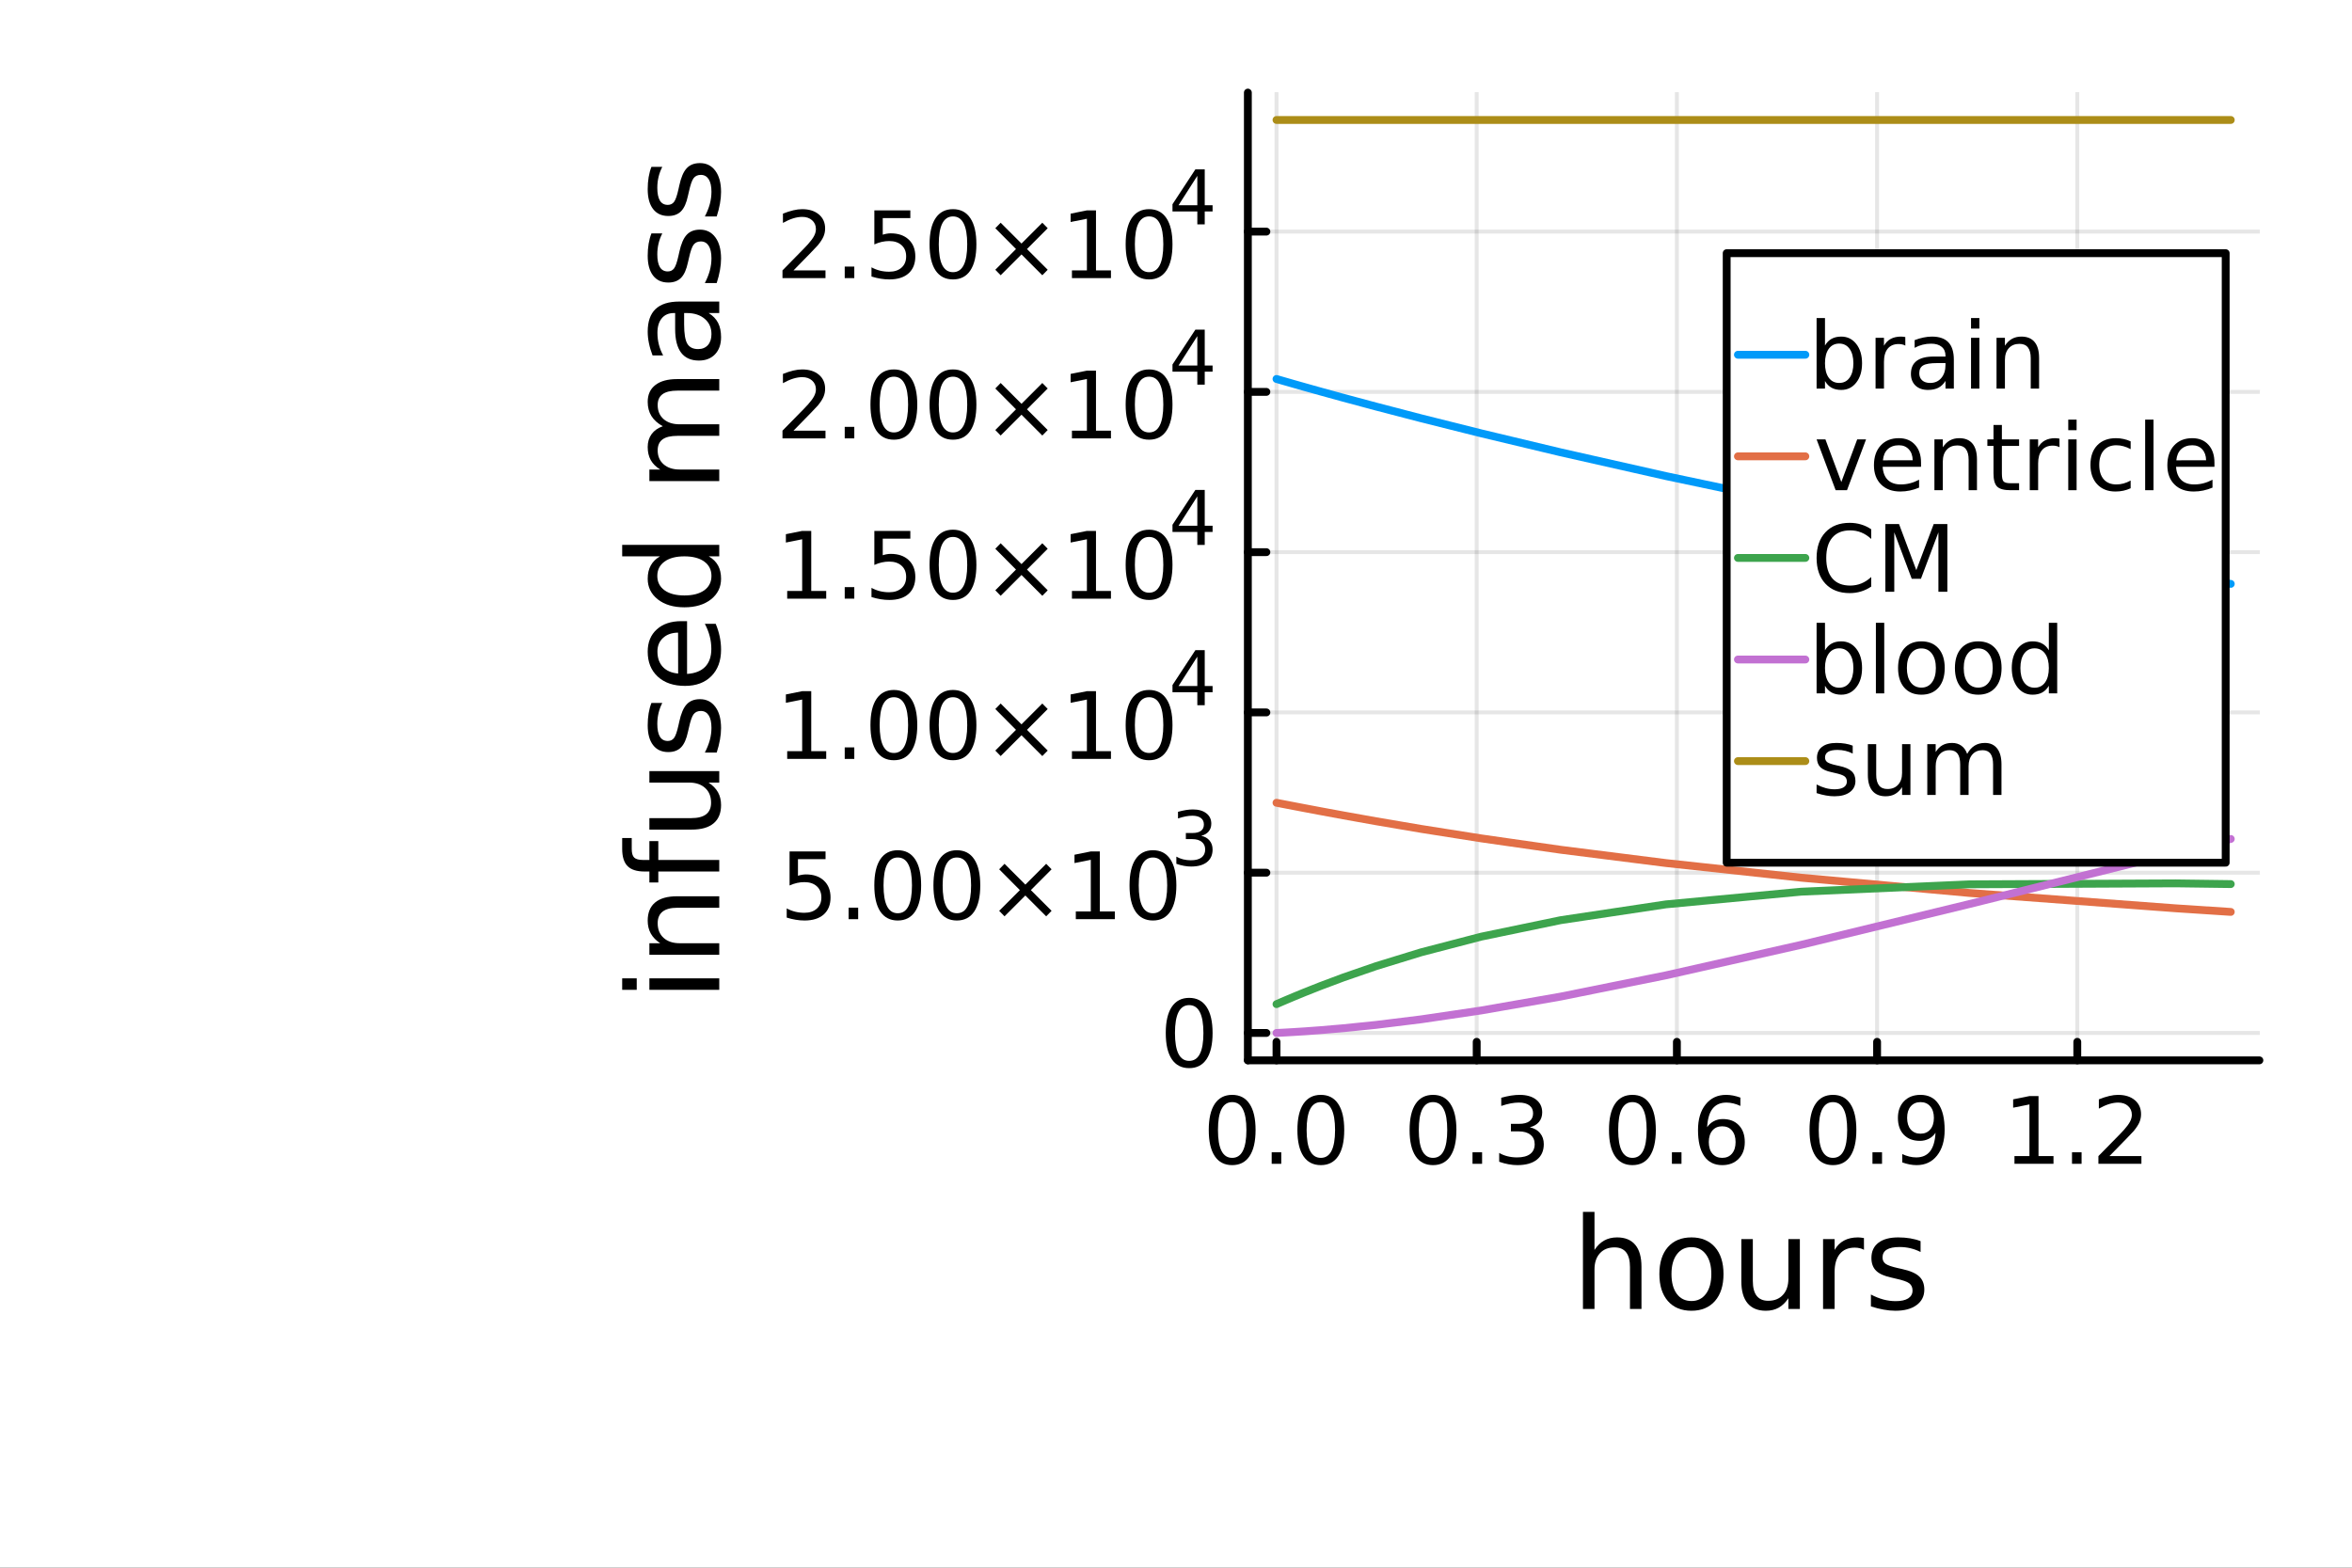 <?xml version="1.0" encoding="utf-8"?>
<svg xmlns="http://www.w3.org/2000/svg" xmlns:xlink="http://www.w3.org/1999/xlink" width="600" height="400" viewBox="0 0 2400 1600">
<rect x="0" y="0" width="2400" height="1600" fill="#333333" stroke="none"/>
<defs>
  <clipPath id="clip220">
    <rect x="0" y="0" width="2400" height="1600"/>
  </clipPath>
</defs>
<path clip-path="url(#clip220)" d="M0 1600 L2400 1600 L2400 0 L0 0  Z" fill="#ffffff" fill-rule="evenodd" fill-opacity="1"/>
<defs>
  <clipPath id="clip221">
    <rect x="480" y="0" width="1681" height="1600"/>
  </clipPath>
</defs>
<path clip-path="url(#clip220)" d="M1273.33 1082.2 L2305.51 1082.2 L2305.51 94.488 L1273.33 94.488  Z" fill="#ffffff" fill-rule="evenodd" fill-opacity="1"/>
<defs>
  <clipPath id="clip222">
    <rect x="1273" y="94" width="1033" height="989"/>
  </clipPath>
</defs>
<polyline clip-path="url(#clip222)" style="stroke:#000000; stroke-linecap:round; stroke-linejoin:round; stroke-width:4; stroke-opacity:0.1; fill:none" points="1302.55,1082.2 1302.55,94.488 "/>
<polyline clip-path="url(#clip222)" style="stroke:#000000; stroke-linecap:round; stroke-linejoin:round; stroke-width:4; stroke-opacity:0.1; fill:none" points="1506.83,1082.2 1506.83,94.488 "/>
<polyline clip-path="url(#clip222)" style="stroke:#000000; stroke-linecap:round; stroke-linejoin:round; stroke-width:4; stroke-opacity:0.1; fill:none" points="1711.11,1082.2 1711.11,94.488 "/>
<polyline clip-path="url(#clip222)" style="stroke:#000000; stroke-linecap:round; stroke-linejoin:round; stroke-width:4; stroke-opacity:0.1; fill:none" points="1915.4,1082.2 1915.4,94.488 "/>
<polyline clip-path="url(#clip222)" style="stroke:#000000; stroke-linecap:round; stroke-linejoin:round; stroke-width:4; stroke-opacity:0.1; fill:none" points="2119.68,1082.2 2119.68,94.488 "/>
<polyline clip-path="url(#clip220)" style="stroke:#000000; stroke-linecap:round; stroke-linejoin:round; stroke-width:8; stroke-opacity:1; fill:none" points="1273.33,1082.2 2305.51,1082.2 "/>
<polyline clip-path="url(#clip220)" style="stroke:#000000; stroke-linecap:round; stroke-linejoin:round; stroke-width:8; stroke-opacity:1; fill:none" points="1302.55,1082.2 1302.55,1063.3 "/>
<polyline clip-path="url(#clip220)" style="stroke:#000000; stroke-linecap:round; stroke-linejoin:round; stroke-width:8; stroke-opacity:1; fill:none" points="1506.83,1082.2 1506.83,1063.3 "/>
<polyline clip-path="url(#clip220)" style="stroke:#000000; stroke-linecap:round; stroke-linejoin:round; stroke-width:8; stroke-opacity:1; fill:none" points="1711.11,1082.2 1711.11,1063.3 "/>
<polyline clip-path="url(#clip220)" style="stroke:#000000; stroke-linecap:round; stroke-linejoin:round; stroke-width:8; stroke-opacity:1; fill:none" points="1915.4,1082.2 1915.4,1063.3 "/>
<polyline clip-path="url(#clip220)" style="stroke:#000000; stroke-linecap:round; stroke-linejoin:round; stroke-width:8; stroke-opacity:1; fill:none" points="2119.68,1082.2 2119.68,1063.3 "/>
<path clip-path="url(#clip220)" d="M1257.31 1124.84 Q1250.09 1124.84 1246.44 1131.97 Q1242.82 1139.05 1242.82 1153.31 Q1242.82 1167.52 1246.44 1174.65 Q1250.09 1181.73 1257.31 1181.73 Q1264.58 1181.73 1268.19 1174.65 Q1271.85 1167.52 1271.85 1153.31 Q1271.85 1139.05 1268.19 1131.97 Q1264.58 1124.84 1257.31 1124.84 M1257.31 1117.43 Q1268.94 1117.43 1275.05 1126.64 Q1281.2 1135.81 1281.2 1153.31 Q1281.2 1170.76 1275.05 1179.98 Q1268.94 1189.14 1257.31 1189.14 Q1245.69 1189.14 1239.54 1179.98 Q1233.43 1170.76 1233.43 1153.31 Q1233.43 1135.81 1239.54 1126.64 Q1245.69 1117.43 1257.31 1117.43 Z" fill="#000000" fill-rule="nonzero" fill-opacity="1" /><path clip-path="url(#clip220)" d="M1297.64 1176.04 L1307.41 1176.04 L1307.41 1187.8 L1297.64 1187.8 L1297.64 1176.04 Z" fill="#000000" fill-rule="nonzero" fill-opacity="1" /><path clip-path="url(#clip220)" d="M1347.78 1124.84 Q1340.56 1124.84 1336.9 1131.97 Q1333.29 1139.05 1333.29 1153.31 Q1333.29 1167.52 1336.9 1174.65 Q1340.56 1181.73 1347.78 1181.73 Q1355.05 1181.73 1358.66 1174.65 Q1362.31 1167.52 1362.31 1153.31 Q1362.31 1139.05 1358.66 1131.97 Q1355.05 1124.84 1347.78 1124.84 M1347.78 1117.43 Q1359.4 1117.43 1365.51 1126.64 Q1371.67 1135.81 1371.67 1153.31 Q1371.67 1170.76 1365.51 1179.98 Q1359.4 1189.14 1347.78 1189.14 Q1336.16 1189.14 1330 1179.98 Q1323.89 1170.76 1323.89 1153.31 Q1323.89 1135.81 1330 1126.64 Q1336.16 1117.43 1347.78 1117.43 Z" fill="#000000" fill-rule="nonzero" fill-opacity="1" /><path clip-path="url(#clip220)" d="M1462.25 1124.84 Q1455.02 1124.84 1451.37 1131.97 Q1447.76 1139.05 1447.76 1153.31 Q1447.76 1167.52 1451.37 1174.65 Q1455.02 1181.73 1462.25 1181.73 Q1469.52 1181.73 1473.13 1174.65 Q1476.78 1167.52 1476.78 1153.31 Q1476.78 1139.05 1473.13 1131.97 Q1469.52 1124.84 1462.25 1124.84 M1462.25 1117.43 Q1473.87 1117.43 1479.98 1126.64 Q1486.14 1135.81 1486.14 1153.31 Q1486.14 1170.76 1479.98 1179.98 Q1473.87 1189.14 1462.25 1189.14 Q1450.63 1189.14 1444.47 1179.98 Q1438.36 1170.76 1438.36 1153.31 Q1438.36 1135.81 1444.47 1126.64 Q1450.63 1117.43 1462.25 1117.43 Z" fill="#000000" fill-rule="nonzero" fill-opacity="1" /><path clip-path="url(#clip220)" d="M1502.57 1176.04 L1512.34 1176.04 L1512.34 1187.8 L1502.57 1187.8 L1502.57 1176.04 Z" fill="#000000" fill-rule="nonzero" fill-opacity="1" /><path clip-path="url(#clip220)" d="M1561.04 1150.53 Q1567.76 1151.97 1571.51 1156.5 Q1575.3 1161.04 1575.3 1167.71 Q1575.3 1177.94 1568.26 1183.54 Q1561.23 1189.14 1548.26 1189.14 Q1543.91 1189.14 1539.28 1188.26 Q1534.7 1187.43 1529.79 1185.72 L1529.79 1176.69 Q1533.68 1178.96 1538.31 1180.11 Q1542.94 1181.27 1547.99 1181.27 Q1556.78 1181.27 1561.37 1177.8 Q1566 1174.33 1566 1167.71 Q1566 1161.6 1561.69 1158.17 Q1557.43 1154.7 1549.79 1154.7 L1541.74 1154.7 L1541.74 1147.01 L1550.16 1147.01 Q1557.06 1147.01 1560.72 1144.28 Q1564.38 1141.5 1564.38 1136.32 Q1564.38 1130.99 1560.58 1128.17 Q1556.83 1125.3 1549.79 1125.3 Q1545.95 1125.3 1541.55 1126.13 Q1537.15 1126.97 1531.88 1128.73 L1531.88 1120.39 Q1537.2 1118.91 1541.83 1118.17 Q1546.51 1117.43 1550.63 1117.43 Q1561.27 1117.43 1567.48 1122.29 Q1573.68 1127.11 1573.68 1135.35 Q1573.68 1141.09 1570.39 1145.07 Q1567.11 1149 1561.04 1150.53 Z" fill="#000000" fill-rule="nonzero" fill-opacity="1" /><path clip-path="url(#clip220)" d="M1665.72 1124.84 Q1658.5 1124.84 1654.84 1131.97 Q1651.23 1139.05 1651.23 1153.31 Q1651.23 1167.52 1654.84 1174.65 Q1658.5 1181.73 1665.72 1181.73 Q1672.99 1181.73 1676.6 1174.65 Q1680.26 1167.52 1680.26 1153.31 Q1680.26 1139.05 1676.6 1131.97 Q1672.99 1124.84 1665.72 1124.84 M1665.72 1117.43 Q1677.34 1117.43 1683.45 1126.64 Q1689.61 1135.81 1689.61 1153.31 Q1689.61 1170.76 1683.45 1179.98 Q1677.34 1189.14 1665.72 1189.14 Q1654.1 1189.14 1647.94 1179.98 Q1641.83 1170.76 1641.83 1153.31 Q1641.83 1135.81 1647.94 1126.64 Q1654.1 1117.43 1665.72 1117.43 Z" fill="#000000" fill-rule="nonzero" fill-opacity="1" /><path clip-path="url(#clip220)" d="M1706.04 1176.04 L1715.81 1176.04 L1715.81 1187.8 L1706.04 1187.8 L1706.04 1176.04 Z" fill="#000000" fill-rule="nonzero" fill-opacity="1" /><path clip-path="url(#clip220)" d="M1757.34 1149.51 Q1751.04 1149.51 1747.34 1153.82 Q1743.68 1158.12 1743.68 1165.62 Q1743.68 1173.08 1747.34 1177.43 Q1751.04 1181.73 1757.34 1181.73 Q1763.64 1181.73 1767.29 1177.43 Q1771 1173.08 1771 1165.62 Q1771 1158.12 1767.29 1153.82 Q1763.64 1149.51 1757.34 1149.51 M1775.91 1120.21 L1775.91 1128.73 Q1772.39 1127.06 1768.78 1126.18 Q1765.21 1125.3 1761.69 1125.3 Q1752.43 1125.3 1747.53 1131.55 Q1742.66 1137.8 1741.97 1150.44 Q1744.7 1146.41 1748.82 1144.28 Q1752.94 1142.11 1757.9 1142.11 Q1768.31 1142.11 1774.33 1148.45 Q1780.4 1154.74 1780.4 1165.62 Q1780.4 1176.27 1774.1 1182.71 Q1767.8 1189.14 1757.34 1189.14 Q1745.35 1189.14 1739.01 1179.98 Q1732.66 1170.76 1732.66 1153.31 Q1732.66 1136.92 1740.44 1127.2 Q1748.22 1117.43 1761.32 1117.43 Q1764.84 1117.43 1768.41 1118.12 Q1772.02 1118.82 1775.91 1120.21 Z" fill="#000000" fill-rule="nonzero" fill-opacity="1" /><path clip-path="url(#clip220)" d="M1870.35 1124.84 Q1863.13 1124.84 1859.47 1131.97 Q1855.86 1139.05 1855.86 1153.31 Q1855.86 1167.52 1859.47 1174.65 Q1863.13 1181.73 1870.35 1181.73 Q1877.62 1181.73 1881.23 1174.65 Q1884.89 1167.52 1884.89 1153.31 Q1884.89 1139.05 1881.23 1131.97 Q1877.62 1124.84 1870.35 1124.84 M1870.35 1117.43 Q1881.97 1117.43 1888.08 1126.64 Q1894.24 1135.81 1894.24 1153.31 Q1894.24 1170.76 1888.08 1179.98 Q1881.97 1189.14 1870.35 1189.14 Q1858.73 1189.14 1852.57 1179.98 Q1846.46 1170.76 1846.46 1153.31 Q1846.46 1135.81 1852.57 1126.64 Q1858.73 1117.43 1870.35 1117.43 Z" fill="#000000" fill-rule="nonzero" fill-opacity="1" /><path clip-path="url(#clip220)" d="M1910.68 1176.04 L1920.44 1176.04 L1920.44 1187.8 L1910.68 1187.8 L1910.68 1176.04 Z" fill="#000000" fill-rule="nonzero" fill-opacity="1" /><path clip-path="url(#clip220)" d="M1941.09 1186.36 L1941.09 1177.85 Q1944.61 1179.51 1948.22 1180.39 Q1951.83 1181.27 1955.3 1181.27 Q1964.56 1181.27 1969.43 1175.07 Q1974.33 1168.82 1975.03 1156.13 Q1972.34 1160.11 1968.22 1162.24 Q1964.1 1164.37 1959.1 1164.37 Q1948.73 1164.37 1942.67 1158.12 Q1936.65 1151.83 1936.65 1140.95 Q1936.65 1130.3 1942.94 1123.86 Q1949.24 1117.43 1959.7 1117.43 Q1971.69 1117.43 1977.99 1126.64 Q1984.33 1135.81 1984.33 1153.31 Q1984.33 1169.65 1976.55 1179.42 Q1968.82 1189.14 1955.72 1189.14 Q1952.2 1189.14 1948.59 1188.45 Q1944.98 1187.75 1941.09 1186.36 M1959.7 1157.06 Q1966 1157.06 1969.66 1152.75 Q1973.36 1148.45 1973.36 1140.95 Q1973.36 1133.49 1969.66 1129.19 Q1966 1124.84 1959.7 1124.84 Q1953.41 1124.84 1949.7 1129.19 Q1946.05 1133.49 1946.05 1140.95 Q1946.05 1148.45 1949.7 1152.75 Q1953.41 1157.06 1959.7 1157.06 Z" fill="#000000" fill-rule="nonzero" fill-opacity="1" /><path clip-path="url(#clip220)" d="M2055.58 1179.93 L2070.86 1179.93 L2070.86 1127.2 L2054.24 1130.53 L2054.24 1122.01 L2070.77 1118.68 L2080.12 1118.68 L2080.12 1179.93 L2095.4 1179.93 L2095.4 1187.8 L2055.58 1187.8 L2055.58 1179.93 Z" fill="#000000" fill-rule="nonzero" fill-opacity="1" /><path clip-path="url(#clip220)" d="M2114.29 1176.04 L2124.06 1176.04 L2124.06 1187.8 L2114.29 1187.8 L2114.29 1176.04 Z" fill="#000000" fill-rule="nonzero" fill-opacity="1" /><path clip-path="url(#clip220)" d="M2152.48 1179.93 L2185.12 1179.93 L2185.12 1187.8 L2141.23 1187.8 L2141.23 1179.93 Q2146.56 1174.42 2155.72 1165.16 Q2164.94 1155.86 2167.3 1153.17 Q2171.79 1148.12 2173.55 1144.65 Q2175.35 1141.13 2175.35 1137.75 Q2175.35 1132.24 2171.46 1128.77 Q2167.62 1125.3 2161.42 1125.3 Q2157.02 1125.3 2152.11 1126.83 Q2147.25 1128.36 2141.7 1131.46 L2141.7 1122.01 Q2147.34 1119.74 2152.25 1118.59 Q2157.16 1117.43 2161.23 1117.43 Q2171.97 1117.43 2178.36 1122.8 Q2184.75 1128.17 2184.75 1137.15 Q2184.75 1141.41 2183.13 1145.25 Q2181.56 1149.05 2177.34 1154.24 Q2176.19 1155.58 2169.98 1162.01 Q2163.78 1168.4 2152.48 1179.93 Z" fill="#000000" fill-rule="nonzero" fill-opacity="1" /><path clip-path="url(#clip220)" d="M1674.97 1292.9 L1674.97 1335.93 L1663.25 1335.93 L1663.25 1293.28 Q1663.25 1283.16 1659.31 1278.13 Q1655.36 1273.1 1647.47 1273.1 Q1637.98 1273.1 1632.51 1279.15 Q1627.03 1285.19 1627.03 1295.63 L1627.03 1335.93 L1615.26 1335.93 L1615.26 1236.88 L1627.03 1236.88 L1627.03 1275.71 Q1631.23 1269.28 1636.9 1266.1 Q1642.63 1262.91 1650.08 1262.91 Q1662.36 1262.91 1668.67 1270.55 Q1674.97 1278.13 1674.97 1292.9 Z" fill="#000000" fill-rule="nonzero" fill-opacity="1" /><path clip-path="url(#clip220)" d="M1725.96 1272.84 Q1716.54 1272.84 1711.06 1280.23 Q1705.59 1287.55 1705.59 1300.34 Q1705.59 1313.14 1711 1320.52 Q1716.47 1327.84 1725.96 1327.84 Q1735.31 1327.84 1740.79 1320.46 Q1746.26 1313.07 1746.26 1300.34 Q1746.26 1287.68 1740.79 1280.29 Q1735.31 1272.84 1725.96 1272.84 M1725.96 1262.91 Q1741.23 1262.91 1749.96 1272.84 Q1758.68 1282.77 1758.68 1300.34 Q1758.68 1317.85 1749.96 1327.84 Q1741.23 1337.77 1725.96 1337.77 Q1710.62 1337.77 1701.89 1327.84 Q1693.24 1317.85 1693.24 1300.34 Q1693.24 1282.77 1701.89 1272.84 Q1710.62 1262.91 1725.96 1262.91 Z" fill="#000000" fill-rule="nonzero" fill-opacity="1" /><path clip-path="url(#clip220)" d="M1776.88 1307.79 L1776.88 1264.63 L1788.6 1264.63 L1788.6 1307.35 Q1788.6 1317.47 1792.54 1322.56 Q1796.49 1327.59 1804.38 1327.59 Q1813.87 1327.59 1819.34 1321.54 Q1824.88 1315.49 1824.88 1305.05 L1824.88 1264.63 L1836.59 1264.63 L1836.59 1335.93 L1824.88 1335.93 L1824.88 1324.98 Q1820.61 1331.47 1814.95 1334.65 Q1809.35 1337.77 1801.9 1337.77 Q1789.61 1337.77 1783.25 1330.13 Q1776.88 1322.5 1776.88 1307.79 M1806.36 1262.91 L1806.36 1262.91 Z" fill="#000000" fill-rule="nonzero" fill-opacity="1" /><path clip-path="url(#clip220)" d="M1902.03 1275.58 Q1900.06 1274.43 1897.7 1273.93 Q1895.41 1273.35 1892.61 1273.35 Q1882.68 1273.35 1877.33 1279.85 Q1872.05 1286.28 1872.05 1298.37 L1872.05 1335.93 L1860.27 1335.93 L1860.27 1264.63 L1872.05 1264.63 L1872.05 1275.71 Q1875.74 1269.22 1881.66 1266.1 Q1887.58 1262.91 1896.05 1262.91 Q1897.26 1262.91 1898.72 1263.1 Q1900.19 1263.23 1901.97 1263.55 L1902.03 1275.58 Z" fill="#000000" fill-rule="nonzero" fill-opacity="1" /><path clip-path="url(#clip220)" d="M1959.77 1266.73 L1959.77 1277.81 Q1954.8 1275.26 1949.46 1273.99 Q1944.11 1272.72 1938.38 1272.72 Q1929.66 1272.72 1925.27 1275.39 Q1920.94 1278.06 1920.94 1283.41 Q1920.94 1287.48 1924.06 1289.84 Q1927.18 1292.13 1936.6 1294.23 L1940.61 1295.12 Q1953.08 1297.8 1958.3 1302.7 Q1963.59 1307.54 1963.59 1316.26 Q1963.59 1326.19 1955.69 1331.98 Q1947.87 1337.77 1934.12 1337.77 Q1928.39 1337.77 1922.15 1336.63 Q1915.97 1335.55 1909.1 1333.32 L1909.1 1321.22 Q1915.59 1324.6 1921.89 1326.32 Q1928.2 1327.97 1934.37 1327.97 Q1942.65 1327.97 1947.1 1325.17 Q1951.56 1322.31 1951.56 1317.15 Q1951.56 1312.37 1948.31 1309.83 Q1945.13 1307.28 1934.24 1304.93 L1930.17 1303.97 Q1919.28 1301.68 1914.45 1296.97 Q1909.61 1292.2 1909.61 1283.92 Q1909.61 1273.86 1916.74 1268.39 Q1923.87 1262.91 1936.98 1262.91 Q1943.47 1262.91 1949.2 1263.87 Q1954.93 1264.82 1959.77 1266.73 Z" fill="#000000" fill-rule="nonzero" fill-opacity="1" /><polyline clip-path="url(#clip222)" style="stroke:#000000; stroke-linecap:round; stroke-linejoin:round; stroke-width:4; stroke-opacity:0.1; fill:none" points="1273.33,1054.25 2305.51,1054.25 "/>
<polyline clip-path="url(#clip222)" style="stroke:#000000; stroke-linecap:round; stroke-linejoin:round; stroke-width:4; stroke-opacity:0.1; fill:none" points="1273.33,890.674 2305.51,890.674 "/>
<polyline clip-path="url(#clip222)" style="stroke:#000000; stroke-linecap:round; stroke-linejoin:round; stroke-width:4; stroke-opacity:0.1; fill:none" points="1273.33,727.103 2305.51,727.103 "/>
<polyline clip-path="url(#clip222)" style="stroke:#000000; stroke-linecap:round; stroke-linejoin:round; stroke-width:4; stroke-opacity:0.1; fill:none" points="1273.33,563.532 2305.51,563.532 "/>
<polyline clip-path="url(#clip222)" style="stroke:#000000; stroke-linecap:round; stroke-linejoin:round; stroke-width:4; stroke-opacity:0.1; fill:none" points="1273.33,399.961 2305.51,399.961 "/>
<polyline clip-path="url(#clip222)" style="stroke:#000000; stroke-linecap:round; stroke-linejoin:round; stroke-width:4; stroke-opacity:0.1; fill:none" points="1273.33,236.389 2305.51,236.389 "/>
<polyline clip-path="url(#clip220)" style="stroke:#000000; stroke-linecap:round; stroke-linejoin:round; stroke-width:8; stroke-opacity:1; fill:none" points="1273.33,1082.2 1273.33,94.488 "/>
<polyline clip-path="url(#clip220)" style="stroke:#000000; stroke-linecap:round; stroke-linejoin:round; stroke-width:8; stroke-opacity:1; fill:none" points="1273.33,1054.25 1292.23,1054.25 "/>
<polyline clip-path="url(#clip220)" style="stroke:#000000; stroke-linecap:round; stroke-linejoin:round; stroke-width:8; stroke-opacity:1; fill:none" points="1273.33,890.674 1292.23,890.674 "/>
<polyline clip-path="url(#clip220)" style="stroke:#000000; stroke-linecap:round; stroke-linejoin:round; stroke-width:8; stroke-opacity:1; fill:none" points="1273.33,727.103 1292.23,727.103 "/>
<polyline clip-path="url(#clip220)" style="stroke:#000000; stroke-linecap:round; stroke-linejoin:round; stroke-width:8; stroke-opacity:1; fill:none" points="1273.33,563.532 1292.23,563.532 "/>
<polyline clip-path="url(#clip220)" style="stroke:#000000; stroke-linecap:round; stroke-linejoin:round; stroke-width:8; stroke-opacity:1; fill:none" points="1273.33,399.961 1292.23,399.961 "/>
<polyline clip-path="url(#clip220)" style="stroke:#000000; stroke-linecap:round; stroke-linejoin:round; stroke-width:8; stroke-opacity:1; fill:none" points="1273.33,236.389 1292.23,236.389 "/>
<path clip-path="url(#clip220)" d="M1213.44 1025.84 Q1206.22 1025.84 1202.57 1032.97 Q1198.95 1040.06 1198.95 1054.32 Q1198.95 1068.53 1202.57 1075.66 Q1206.22 1082.74 1213.44 1082.74 Q1220.71 1082.74 1224.32 1075.66 Q1227.98 1068.53 1227.98 1054.32 Q1227.98 1040.06 1224.32 1032.97 Q1220.71 1025.84 1213.44 1025.84 M1213.44 1018.44 Q1225.06 1018.44 1231.18 1027.65 Q1237.33 1036.82 1237.33 1054.32 Q1237.33 1071.77 1231.18 1080.98 Q1225.06 1090.15 1213.44 1090.15 Q1201.82 1090.15 1195.67 1080.98 Q1189.56 1071.77 1189.56 1054.32 Q1189.56 1036.82 1195.67 1027.65 Q1201.82 1018.44 1213.44 1018.44 Z" fill="#000000" fill-rule="nonzero" fill-opacity="1" /><path clip-path="url(#clip220)" d="M805.684 869.01 L842.396 869.01 L842.396 876.88 L814.248 876.88 L814.248 893.824 Q816.285 893.13 818.322 892.806 Q820.359 892.435 822.396 892.435 Q833.97 892.435 840.73 898.778 Q847.489 905.12 847.489 915.954 Q847.489 927.111 840.544 933.315 Q833.6 939.472 820.961 939.472 Q816.609 939.472 812.072 938.731 Q807.582 937.991 802.767 936.509 L802.767 927.111 Q806.933 929.38 811.378 930.491 Q815.822 931.602 820.776 931.602 Q828.785 931.602 833.461 927.389 Q838.137 923.176 838.137 915.954 Q838.137 908.732 833.461 904.519 Q828.785 900.306 820.776 900.306 Q817.026 900.306 813.276 901.139 Q809.572 901.972 805.684 903.732 L805.684 869.01 Z" fill="#000000" fill-rule="nonzero" fill-opacity="1" /><path clip-path="url(#clip220)" d="M865.915 926.37 L875.683 926.37 L875.683 938.13 L865.915 938.13 L865.915 926.37 Z" fill="#000000" fill-rule="nonzero" fill-opacity="1" /><path clip-path="url(#clip220)" d="M916.053 875.167 Q908.831 875.167 905.174 882.297 Q901.563 889.38 901.563 903.639 Q901.563 917.852 905.174 924.981 Q908.831 932.065 916.053 932.065 Q923.322 932.065 926.933 924.981 Q930.59 917.852 930.59 903.639 Q930.59 889.38 926.933 882.297 Q923.322 875.167 916.053 875.167 M916.053 867.76 Q927.674 867.76 933.785 876.972 Q939.942 886.139 939.942 903.639 Q939.942 921.093 933.785 930.306 Q927.674 939.472 916.053 939.472 Q904.433 939.472 898.276 930.306 Q892.165 921.093 892.165 903.639 Q892.165 886.139 898.276 876.972 Q904.433 867.76 916.053 867.76 Z" fill="#000000" fill-rule="nonzero" fill-opacity="1" /><path clip-path="url(#clip220)" d="M976.377 875.167 Q969.155 875.167 965.497 882.297 Q961.886 889.38 961.886 903.639 Q961.886 917.852 965.497 924.981 Q969.155 932.065 976.377 932.065 Q983.646 932.065 987.257 924.981 Q990.914 917.852 990.914 903.639 Q990.914 889.38 987.257 882.297 Q983.646 875.167 976.377 875.167 M976.377 867.76 Q987.997 867.76 994.108 876.972 Q1000.27 886.139 1000.27 903.639 Q1000.27 921.093 994.108 930.306 Q987.997 939.472 976.377 939.472 Q964.757 939.472 958.599 930.306 Q952.488 921.093 952.488 903.639 Q952.488 886.139 958.599 876.972 Q964.757 867.76 976.377 867.76 Z" fill="#000000" fill-rule="nonzero" fill-opacity="1" /><path clip-path="url(#clip220)" d="M1073.04 887.204 L1051.89 908.454 L1073.04 929.611 L1067.53 935.213 L1046.28 913.963 L1025.03 935.213 L1019.57 929.611 L1040.68 908.454 L1019.57 887.204 L1025.03 881.602 L1046.28 902.852 L1067.53 881.602 L1073.04 887.204 Z" fill="#000000" fill-rule="nonzero" fill-opacity="1" /><path clip-path="url(#clip220)" d="M1097.77 930.259 L1113.04 930.259 L1113.04 877.528 L1096.42 880.861 L1096.42 872.343 L1112.95 869.01 L1122.3 869.01 L1122.3 930.259 L1137.58 930.259 L1137.58 938.13 L1097.77 938.13 L1097.77 930.259 Z" fill="#000000" fill-rule="nonzero" fill-opacity="1" /><path clip-path="url(#clip220)" d="M1176.47 875.167 Q1169.25 875.167 1165.59 882.297 Q1161.98 889.38 1161.98 903.639 Q1161.98 917.852 1165.59 924.981 Q1169.25 932.065 1176.47 932.065 Q1183.74 932.065 1187.35 924.981 Q1191.01 917.852 1191.01 903.639 Q1191.01 889.38 1187.35 882.297 Q1183.74 875.167 1176.47 875.167 M1176.47 867.76 Q1188.09 867.76 1194.2 876.972 Q1200.36 886.139 1200.36 903.639 Q1200.36 921.093 1194.2 930.306 Q1188.09 939.472 1176.47 939.472 Q1164.85 939.472 1158.69 930.306 Q1152.58 921.093 1152.58 903.639 Q1152.58 886.139 1158.69 876.972 Q1164.85 867.76 1176.47 867.76 Z" fill="#000000" fill-rule="nonzero" fill-opacity="1" /><path clip-path="url(#clip220)" d="M1225.75 853.028 Q1231.2 854.194 1234.25 857.881 Q1237.33 861.567 1237.33 866.984 Q1237.33 875.297 1231.62 879.848 Q1225.9 884.4 1215.37 884.4 Q1211.83 884.4 1208.07 883.685 Q1204.34 883.008 1200.36 881.616 L1200.36 874.281 Q1203.52 876.124 1207.28 877.065 Q1211.04 878.005 1215.14 878.005 Q1222.29 878.005 1226.01 875.184 Q1229.77 872.363 1229.77 866.984 Q1229.77 862.018 1226.27 859.235 Q1222.81 856.414 1216.61 856.414 L1210.06 856.414 L1210.06 850.169 L1216.91 850.169 Q1222.51 850.169 1225.48 847.95 Q1228.46 845.693 1228.46 841.48 Q1228.46 837.154 1225.37 834.86 Q1222.32 832.528 1216.61 832.528 Q1213.49 832.528 1209.91 833.205 Q1206.34 833.882 1202.05 835.311 L1202.05 828.541 Q1206.38 827.337 1210.14 826.735 Q1213.94 826.133 1217.28 826.133 Q1225.94 826.133 1230.98 830.083 Q1236.02 833.995 1236.02 840.69 Q1236.02 845.355 1233.35 848.59 Q1230.68 851.787 1225.75 853.028 Z" fill="#000000" fill-rule="nonzero" fill-opacity="1" /><path clip-path="url(#clip220)" d="M803.262 766.688 L818.539 766.688 L818.539 713.957 L801.919 717.29 L801.919 708.772 L818.447 705.438 L827.799 705.438 L827.799 766.688 L843.076 766.688 L843.076 774.558 L803.262 774.558 L803.262 766.688 Z" fill="#000000" fill-rule="nonzero" fill-opacity="1" /><path clip-path="url(#clip220)" d="M861.965 762.799 L871.733 762.799 L871.733 774.558 L861.965 774.558 L861.965 762.799 Z" fill="#000000" fill-rule="nonzero" fill-opacity="1" /><path clip-path="url(#clip220)" d="M912.104 711.596 Q904.881 711.596 901.224 718.725 Q897.613 725.809 897.613 740.068 Q897.613 754.281 901.224 761.41 Q904.881 768.494 912.104 768.494 Q919.372 768.494 922.983 761.41 Q926.641 754.281 926.641 740.068 Q926.641 725.809 922.983 718.725 Q919.372 711.596 912.104 711.596 M912.104 704.188 Q923.724 704.188 929.835 713.401 Q935.992 722.568 935.992 740.068 Q935.992 757.521 929.835 766.734 Q923.724 775.901 912.104 775.901 Q900.483 775.901 894.326 766.734 Q888.215 757.521 888.215 740.068 Q888.215 722.568 894.326 713.401 Q900.483 704.188 912.104 704.188 Z" fill="#000000" fill-rule="nonzero" fill-opacity="1" /><path clip-path="url(#clip220)" d="M972.427 711.596 Q965.205 711.596 961.548 718.725 Q957.937 725.809 957.937 740.068 Q957.937 754.281 961.548 761.41 Q965.205 768.494 972.427 768.494 Q979.696 768.494 983.307 761.41 Q986.964 754.281 986.964 740.068 Q986.964 725.809 983.307 718.725 Q979.696 711.596 972.427 711.596 M972.427 704.188 Q984.048 704.188 990.159 713.401 Q996.316 722.568 996.316 740.068 Q996.316 757.521 990.159 766.734 Q984.048 775.901 972.427 775.901 Q960.807 775.901 954.65 766.734 Q948.539 757.521 948.539 740.068 Q948.539 722.568 954.65 713.401 Q960.807 704.188 972.427 704.188 Z" fill="#000000" fill-rule="nonzero" fill-opacity="1" /><path clip-path="url(#clip220)" d="M1069.09 723.633 L1047.94 744.883 L1069.09 766.04 L1063.58 771.642 L1042.33 750.392 L1021.08 771.642 L1015.62 766.04 L1036.73 744.883 L1015.62 723.633 L1021.08 718.031 L1042.33 739.281 L1063.58 718.031 L1069.09 723.633 Z" fill="#000000" fill-rule="nonzero" fill-opacity="1" /><path clip-path="url(#clip220)" d="M1093.82 766.688 L1109.09 766.688 L1109.09 713.957 L1092.47 717.29 L1092.47 708.772 L1109 705.438 L1118.35 705.438 L1118.35 766.688 L1133.63 766.688 L1133.63 774.558 L1093.82 774.558 L1093.82 766.688 Z" fill="#000000" fill-rule="nonzero" fill-opacity="1" /><path clip-path="url(#clip220)" d="M1172.52 711.596 Q1165.3 711.596 1161.64 718.725 Q1158.03 725.809 1158.03 740.068 Q1158.03 754.281 1161.64 761.41 Q1165.3 768.494 1172.52 768.494 Q1179.79 768.494 1183.4 761.41 Q1187.06 754.281 1187.06 740.068 Q1187.06 725.809 1183.4 718.725 Q1179.79 711.596 1172.52 711.596 M1172.52 704.188 Q1184.14 704.188 1190.25 713.401 Q1196.41 722.568 1196.41 740.068 Q1196.41 757.521 1190.25 766.734 Q1184.14 775.901 1172.52 775.901 Q1160.9 775.901 1154.74 766.734 Q1148.63 757.521 1148.63 740.068 Q1148.63 722.568 1154.74 713.401 Q1160.9 704.188 1172.52 704.188 Z" fill="#000000" fill-rule="nonzero" fill-opacity="1" /><path clip-path="url(#clip220)" d="M1221.76 670.198 L1202.58 700.177 L1221.76 700.177 L1221.76 670.198 M1219.77 663.578 L1229.32 663.578 L1229.32 700.177 L1237.33 700.177 L1237.33 706.497 L1229.32 706.497 L1229.32 719.738 L1221.76 719.738 L1221.76 706.497 L1196.41 706.497 L1196.41 699.162 L1219.77 663.578 Z" fill="#000000" fill-rule="nonzero" fill-opacity="1" /><path clip-path="url(#clip220)" d="M803.262 603.117 L818.539 603.117 L818.539 550.386 L801.919 553.719 L801.919 545.2 L818.447 541.867 L827.799 541.867 L827.799 603.117 L843.076 603.117 L843.076 610.987 L803.262 610.987 L803.262 603.117 Z" fill="#000000" fill-rule="nonzero" fill-opacity="1" /><path clip-path="url(#clip220)" d="M861.965 599.228 L871.733 599.228 L871.733 610.987 L861.965 610.987 L861.965 599.228 Z" fill="#000000" fill-rule="nonzero" fill-opacity="1" /><path clip-path="url(#clip220)" d="M892.196 541.867 L928.909 541.867 L928.909 549.737 L900.761 549.737 L900.761 566.682 Q902.798 565.987 904.835 565.663 Q906.872 565.293 908.909 565.293 Q920.483 565.293 927.242 571.635 Q934.002 577.978 934.002 588.811 Q934.002 599.969 927.057 606.172 Q920.113 612.33 907.474 612.33 Q903.122 612.33 898.585 611.589 Q894.094 610.848 889.28 609.367 L889.28 599.969 Q893.446 602.237 897.891 603.348 Q902.335 604.459 907.289 604.459 Q915.298 604.459 919.974 600.246 Q924.65 596.034 924.65 588.811 Q924.65 581.589 919.974 577.376 Q915.298 573.163 907.289 573.163 Q903.539 573.163 899.789 573.997 Q896.085 574.83 892.196 576.589 L892.196 541.867 Z" fill="#000000" fill-rule="nonzero" fill-opacity="1" /><path clip-path="url(#clip220)" d="M972.427 548.025 Q965.205 548.025 961.548 555.154 Q957.937 562.237 957.937 576.497 Q957.937 590.709 961.548 597.839 Q965.205 604.922 972.427 604.922 Q979.696 604.922 983.307 597.839 Q986.964 590.709 986.964 576.497 Q986.964 562.237 983.307 555.154 Q979.696 548.025 972.427 548.025 M972.427 540.617 Q984.048 540.617 990.159 549.83 Q996.316 558.997 996.316 576.497 Q996.316 593.95 990.159 603.163 Q984.048 612.33 972.427 612.33 Q960.807 612.33 954.65 603.163 Q948.539 593.95 948.539 576.497 Q948.539 558.997 954.65 549.83 Q960.807 540.617 972.427 540.617 Z" fill="#000000" fill-rule="nonzero" fill-opacity="1" /><path clip-path="url(#clip220)" d="M1069.09 560.061 L1047.94 581.311 L1069.09 602.469 L1063.58 608.07 L1042.33 586.821 L1021.08 608.07 L1015.62 602.469 L1036.73 581.311 L1015.62 560.061 L1021.08 554.46 L1042.33 575.71 L1063.58 554.46 L1069.09 560.061 Z" fill="#000000" fill-rule="nonzero" fill-opacity="1" /><path clip-path="url(#clip220)" d="M1093.82 603.117 L1109.09 603.117 L1109.09 550.386 L1092.47 553.719 L1092.47 545.2 L1109 541.867 L1118.35 541.867 L1118.35 603.117 L1133.63 603.117 L1133.63 610.987 L1093.82 610.987 L1093.82 603.117 Z" fill="#000000" fill-rule="nonzero" fill-opacity="1" /><path clip-path="url(#clip220)" d="M1172.52 548.025 Q1165.3 548.025 1161.64 555.154 Q1158.03 562.237 1158.03 576.497 Q1158.03 590.709 1161.64 597.839 Q1165.3 604.922 1172.52 604.922 Q1179.79 604.922 1183.4 597.839 Q1187.06 590.709 1187.06 576.497 Q1187.06 562.237 1183.4 555.154 Q1179.79 548.025 1172.52 548.025 M1172.52 540.617 Q1184.14 540.617 1190.25 549.83 Q1196.41 558.997 1196.41 576.497 Q1196.41 593.95 1190.25 603.163 Q1184.14 612.33 1172.52 612.33 Q1160.9 612.33 1154.74 603.163 Q1148.63 593.95 1148.63 576.497 Q1148.63 558.997 1154.74 549.83 Q1160.9 540.617 1172.52 540.617 Z" fill="#000000" fill-rule="nonzero" fill-opacity="1" /><path clip-path="url(#clip220)" d="M1221.76 506.627 L1202.58 536.606 L1221.76 536.606 L1221.76 506.627 M1219.77 500.006 L1229.32 500.006 L1229.32 536.606 L1237.33 536.606 L1237.33 542.926 L1229.32 542.926 L1229.32 556.166 L1221.76 556.166 L1221.76 542.926 L1196.41 542.926 L1196.41 535.591 L1219.77 500.006 Z" fill="#000000" fill-rule="nonzero" fill-opacity="1" /><path clip-path="url(#clip220)" d="M809.697 439.546 L842.336 439.546 L842.336 447.416 L798.447 447.416 L798.447 439.546 Q803.771 434.036 812.938 424.777 Q822.15 415.472 824.512 412.786 Q829.002 407.74 830.761 404.268 Q832.567 400.749 832.567 397.37 Q832.567 391.861 828.678 388.388 Q824.836 384.916 818.632 384.916 Q814.234 384.916 809.326 386.444 Q804.465 387.972 798.91 391.074 L798.91 381.629 Q804.558 379.361 809.465 378.203 Q814.373 377.046 818.447 377.046 Q829.187 377.046 835.576 382.416 Q841.965 387.787 841.965 396.768 Q841.965 401.027 840.345 404.87 Q838.771 408.666 834.558 413.851 Q833.4 415.194 827.197 421.629 Q820.993 428.018 809.697 439.546 Z" fill="#000000" fill-rule="nonzero" fill-opacity="1" /><path clip-path="url(#clip220)" d="M861.965 435.657 L871.733 435.657 L871.733 447.416 L861.965 447.416 L861.965 435.657 Z" fill="#000000" fill-rule="nonzero" fill-opacity="1" /><path clip-path="url(#clip220)" d="M912.104 384.453 Q904.881 384.453 901.224 391.583 Q897.613 398.666 897.613 412.925 Q897.613 427.138 901.224 434.268 Q904.881 441.351 912.104 441.351 Q919.372 441.351 922.983 434.268 Q926.641 427.138 926.641 412.925 Q926.641 398.666 922.983 391.583 Q919.372 384.453 912.104 384.453 M912.104 377.046 Q923.724 377.046 929.835 386.259 Q935.992 395.425 935.992 412.925 Q935.992 430.379 929.835 439.592 Q923.724 448.758 912.104 448.758 Q900.483 448.758 894.326 439.592 Q888.215 430.379 888.215 412.925 Q888.215 395.425 894.326 386.259 Q900.483 377.046 912.104 377.046 Z" fill="#000000" fill-rule="nonzero" fill-opacity="1" /><path clip-path="url(#clip220)" d="M972.427 384.453 Q965.205 384.453 961.548 391.583 Q957.937 398.666 957.937 412.925 Q957.937 427.138 961.548 434.268 Q965.205 441.351 972.427 441.351 Q979.696 441.351 983.307 434.268 Q986.964 427.138 986.964 412.925 Q986.964 398.666 983.307 391.583 Q979.696 384.453 972.427 384.453 M972.427 377.046 Q984.048 377.046 990.159 386.259 Q996.316 395.425 996.316 412.925 Q996.316 430.379 990.159 439.592 Q984.048 448.758 972.427 448.758 Q960.807 448.758 954.65 439.592 Q948.539 430.379 948.539 412.925 Q948.539 395.425 954.65 386.259 Q960.807 377.046 972.427 377.046 Z" fill="#000000" fill-rule="nonzero" fill-opacity="1" /><path clip-path="url(#clip220)" d="M1069.09 396.49 L1047.94 417.74 L1069.09 438.897 L1063.58 444.499 L1042.33 423.249 L1021.08 444.499 L1015.62 438.897 L1036.73 417.74 L1015.62 396.49 L1021.08 390.888 L1042.33 412.138 L1063.58 390.888 L1069.09 396.49 Z" fill="#000000" fill-rule="nonzero" fill-opacity="1" /><path clip-path="url(#clip220)" d="M1093.82 439.546 L1109.09 439.546 L1109.09 386.814 L1092.47 390.148 L1092.47 381.629 L1109 378.296 L1118.35 378.296 L1118.35 439.546 L1133.63 439.546 L1133.63 447.416 L1093.82 447.416 L1093.82 439.546 Z" fill="#000000" fill-rule="nonzero" fill-opacity="1" /><path clip-path="url(#clip220)" d="M1172.52 384.453 Q1165.3 384.453 1161.64 391.583 Q1158.03 398.666 1158.03 412.925 Q1158.03 427.138 1161.64 434.268 Q1165.3 441.351 1172.52 441.351 Q1179.79 441.351 1183.4 434.268 Q1187.06 427.138 1187.06 412.925 Q1187.06 398.666 1183.4 391.583 Q1179.79 384.453 1172.52 384.453 M1172.52 377.046 Q1184.14 377.046 1190.25 386.259 Q1196.41 395.425 1196.41 412.925 Q1196.41 430.379 1190.25 439.592 Q1184.14 448.758 1172.52 448.758 Q1160.9 448.758 1154.74 439.592 Q1148.63 430.379 1148.63 412.925 Q1148.63 395.425 1154.74 386.259 Q1160.9 377.046 1172.52 377.046 Z" fill="#000000" fill-rule="nonzero" fill-opacity="1" /><path clip-path="url(#clip220)" d="M1221.76 343.055 L1202.58 373.035 L1221.76 373.035 L1221.76 343.055 M1219.77 336.435 L1229.32 336.435 L1229.32 373.035 L1237.33 373.035 L1237.33 379.354 L1229.32 379.354 L1229.32 392.595 L1221.76 392.595 L1221.76 379.354 L1196.41 379.354 L1196.41 372.019 L1219.77 336.435 Z" fill="#000000" fill-rule="nonzero" fill-opacity="1" /><path clip-path="url(#clip220)" d="M809.697 275.974 L842.336 275.974 L842.336 283.845 L798.447 283.845 L798.447 275.974 Q803.771 270.465 812.938 261.206 Q822.15 251.9 824.512 249.215 Q829.002 244.169 830.761 240.697 Q832.567 237.178 832.567 233.799 Q832.567 228.289 828.678 224.817 Q824.836 221.345 818.632 221.345 Q814.234 221.345 809.326 222.873 Q804.465 224.401 798.91 227.502 L798.91 218.058 Q804.558 215.789 809.465 214.632 Q814.373 213.475 818.447 213.475 Q829.187 213.475 835.576 218.845 Q841.965 224.215 841.965 233.197 Q841.965 237.456 840.345 241.299 Q838.771 245.095 834.558 250.28 Q833.4 251.623 827.197 258.058 Q820.993 264.447 809.697 275.974 Z" fill="#000000" fill-rule="nonzero" fill-opacity="1" /><path clip-path="url(#clip220)" d="M861.965 272.085 L871.733 272.085 L871.733 283.845 L861.965 283.845 L861.965 272.085 Z" fill="#000000" fill-rule="nonzero" fill-opacity="1" /><path clip-path="url(#clip220)" d="M892.196 214.725 L928.909 214.725 L928.909 222.595 L900.761 222.595 L900.761 239.539 Q902.798 238.845 904.835 238.521 Q906.872 238.15 908.909 238.15 Q920.483 238.15 927.242 244.493 Q934.002 250.836 934.002 261.669 Q934.002 272.826 927.057 279.03 Q920.113 285.187 907.474 285.187 Q903.122 285.187 898.585 284.447 Q894.094 283.706 889.28 282.224 L889.28 272.826 Q893.446 275.095 897.891 276.206 Q902.335 277.317 907.289 277.317 Q915.298 277.317 919.974 273.104 Q924.65 268.891 924.65 261.669 Q924.65 254.447 919.974 250.234 Q915.298 246.021 907.289 246.021 Q903.539 246.021 899.789 246.854 Q896.085 247.687 892.196 249.447 L892.196 214.725 Z" fill="#000000" fill-rule="nonzero" fill-opacity="1" /><path clip-path="url(#clip220)" d="M972.427 220.882 Q965.205 220.882 961.548 228.012 Q957.937 235.095 957.937 249.354 Q957.937 263.567 961.548 270.697 Q965.205 277.78 972.427 277.78 Q979.696 277.78 983.307 270.697 Q986.964 263.567 986.964 249.354 Q986.964 235.095 983.307 228.012 Q979.696 220.882 972.427 220.882 M972.427 213.475 Q984.048 213.475 990.159 222.688 Q996.316 231.854 996.316 249.354 Q996.316 266.808 990.159 276.021 Q984.048 285.187 972.427 285.187 Q960.807 285.187 954.65 276.021 Q948.539 266.808 948.539 249.354 Q948.539 231.854 954.65 222.688 Q960.807 213.475 972.427 213.475 Z" fill="#000000" fill-rule="nonzero" fill-opacity="1" /><path clip-path="url(#clip220)" d="M1069.09 232.919 L1047.94 254.169 L1069.09 275.326 L1063.58 280.928 L1042.33 259.678 L1021.08 280.928 L1015.62 275.326 L1036.73 254.169 L1015.62 232.919 L1021.08 227.317 L1042.33 248.567 L1063.58 227.317 L1069.09 232.919 Z" fill="#000000" fill-rule="nonzero" fill-opacity="1" /><path clip-path="url(#clip220)" d="M1093.82 275.974 L1109.09 275.974 L1109.09 223.243 L1092.47 226.576 L1092.47 218.058 L1109 214.725 L1118.35 214.725 L1118.35 275.974 L1133.63 275.974 L1133.63 283.845 L1093.82 283.845 L1093.82 275.974 Z" fill="#000000" fill-rule="nonzero" fill-opacity="1" /><path clip-path="url(#clip220)" d="M1172.52 220.882 Q1165.3 220.882 1161.64 228.012 Q1158.03 235.095 1158.03 249.354 Q1158.03 263.567 1161.64 270.697 Q1165.3 277.78 1172.52 277.78 Q1179.79 277.78 1183.4 270.697 Q1187.06 263.567 1187.06 249.354 Q1187.06 235.095 1183.4 228.012 Q1179.79 220.882 1172.52 220.882 M1172.52 213.475 Q1184.14 213.475 1190.25 222.688 Q1196.41 231.854 1196.41 249.354 Q1196.41 266.808 1190.25 276.021 Q1184.14 285.187 1172.52 285.187 Q1160.9 285.187 1154.74 276.021 Q1148.63 266.808 1148.63 249.354 Q1148.63 231.854 1154.74 222.688 Q1160.9 213.475 1172.52 213.475 Z" fill="#000000" fill-rule="nonzero" fill-opacity="1" /><path clip-path="url(#clip220)" d="M1221.76 179.484 L1202.58 209.464 L1221.76 209.464 L1221.76 179.484 M1219.77 172.864 L1229.32 172.864 L1229.32 209.464 L1237.33 209.464 L1237.33 215.783 L1229.32 215.783 L1229.32 229.024 L1221.76 229.024 L1221.76 215.783 L1196.41 215.783 L1196.41 208.448 L1219.77 172.864 Z" fill="#000000" fill-rule="nonzero" fill-opacity="1" /><path clip-path="url(#clip220)" d="M662.639 1010.23 L662.639 998.518 L733.935 998.518 L733.935 1010.23 L662.639 1010.23 M634.884 1010.23 L634.884 998.518 L649.717 998.518 L649.717 1010.23 L634.884 1010.23 Z" fill="#000000" fill-rule="nonzero" fill-opacity="1" /><path clip-path="url(#clip220)" d="M690.903 914.746 L733.935 914.746 L733.935 926.458 L691.285 926.458 Q681.163 926.458 676.134 930.405 Q671.105 934.352 671.105 942.245 Q671.105 951.73 677.153 957.205 Q683.2 962.679 693.64 962.679 L733.935 962.679 L733.935 974.456 L662.639 974.456 L662.639 962.679 L673.715 962.679 Q667.286 958.478 664.103 952.812 Q660.92 947.083 660.92 939.635 Q660.92 927.35 668.559 921.048 Q676.134 914.746 690.903 914.746 Z" fill="#000000" fill-rule="nonzero" fill-opacity="1" /><path clip-path="url(#clip220)" d="M634.884 855.29 L644.624 855.29 L644.624 866.493 Q644.624 872.796 647.17 875.278 Q649.717 877.697 656.337 877.697 L662.639 877.697 L662.639 858.409 L671.742 858.409 L671.742 877.697 L733.935 877.697 L733.935 889.474 L671.742 889.474 L671.742 900.677 L662.639 900.677 L662.639 889.474 L657.674 889.474 Q645.77 889.474 640.359 883.936 Q634.884 878.397 634.884 866.366 L634.884 855.29 Z" fill="#000000" fill-rule="nonzero" fill-opacity="1" /><path clip-path="url(#clip220)" d="M705.798 846.696 L662.639 846.696 L662.639 834.983 L705.353 834.983 Q715.474 834.983 720.567 831.037 Q725.596 827.09 725.596 819.196 Q725.596 809.711 719.548 804.237 Q713.501 798.699 703.061 798.699 L662.639 798.699 L662.639 786.986 L733.935 786.986 L733.935 798.699 L722.986 798.699 Q729.479 802.964 732.662 808.629 Q735.781 814.231 735.781 821.679 Q735.781 833.965 728.142 840.33 Q720.503 846.696 705.798 846.696 M660.92 817.223 L660.92 817.223 Z" fill="#000000" fill-rule="nonzero" fill-opacity="1" /><path clip-path="url(#clip220)" d="M664.74 717.409 L675.816 717.409 Q673.27 722.374 671.997 727.721 Q670.723 733.068 670.723 738.797 Q670.723 747.518 673.397 751.911 Q676.071 756.239 681.418 756.239 Q685.492 756.239 687.847 753.12 Q690.139 750.001 692.239 740.58 L693.131 736.569 Q695.804 724.093 700.706 718.873 Q705.544 713.589 714.265 713.589 Q724.195 713.589 729.988 721.483 Q735.781 729.313 735.781 743.062 Q735.781 748.792 734.635 755.03 Q733.553 761.205 731.325 768.08 L719.23 768.08 Q722.604 761.587 724.323 755.285 Q725.978 748.983 725.978 742.808 Q725.978 734.532 723.177 730.076 Q720.312 725.62 715.156 725.62 Q710.382 725.62 707.835 728.867 Q705.289 732.05 702.934 742.935 L701.979 747.009 Q699.687 757.895 694.977 762.732 Q690.202 767.57 681.927 767.57 Q671.869 767.57 666.395 760.441 Q660.92 753.311 660.92 740.198 Q660.92 733.705 661.875 727.976 Q662.83 722.247 664.74 717.409 Z" fill="#000000" fill-rule="nonzero" fill-opacity="1" /><path clip-path="url(#clip220)" d="M695.359 633.954 L701.088 633.954 L701.088 687.808 Q713.183 687.044 719.548 680.551 Q725.85 673.995 725.85 662.345 Q725.85 655.598 724.195 649.296 Q722.54 642.93 719.23 636.691 L730.306 636.691 Q732.98 642.994 734.38 649.614 Q735.781 656.234 735.781 663.046 Q735.781 680.106 725.85 690.1 Q715.92 700.03 698.987 700.03 Q681.481 700.03 671.233 690.609 Q660.92 681.124 660.92 665.083 Q660.92 650.696 670.214 642.357 Q679.444 633.954 695.359 633.954 M691.921 645.667 Q682.309 645.794 676.58 651.078 Q670.851 656.298 670.851 664.955 Q670.851 674.758 676.389 680.679 Q681.927 686.535 691.985 687.426 L691.921 645.667 Z" fill="#000000" fill-rule="nonzero" fill-opacity="1" /><path clip-path="url(#clip220)" d="M673.461 567.815 L634.884 567.815 L634.884 556.102 L733.935 556.102 L733.935 567.815 L723.24 567.815 Q729.606 571.507 732.725 577.172 Q735.781 582.774 735.781 590.667 Q735.781 603.59 725.468 611.738 Q715.156 619.822 698.351 619.822 Q681.545 619.822 671.233 611.738 Q660.92 603.59 660.92 590.667 Q660.92 582.774 664.039 577.172 Q667.095 571.507 673.461 567.815 M698.351 607.728 Q711.273 607.728 718.657 602.444 Q725.978 597.097 725.978 587.803 Q725.978 578.509 718.657 573.162 Q711.273 567.815 698.351 567.815 Q685.428 567.815 678.108 573.162 Q670.723 578.509 670.723 587.803 Q670.723 597.097 678.108 602.444 Q685.428 607.728 698.351 607.728 Z" fill="#000000" fill-rule="nonzero" fill-opacity="1" /><path clip-path="url(#clip220)" d="M676.325 435.026 Q668.432 430.634 664.676 424.522 Q660.92 418.411 660.92 410.136 Q660.92 398.996 668.75 392.949 Q676.516 386.901 690.903 386.901 L733.935 386.901 L733.935 398.678 L691.285 398.678 Q681.036 398.678 676.071 402.306 Q671.105 405.935 671.105 413.382 Q671.105 422.485 677.153 427.769 Q683.2 433.053 693.64 433.053 L733.935 433.053 L733.935 444.829 L691.285 444.829 Q680.972 444.829 676.071 448.458 Q671.105 452.086 671.105 459.661 Q671.105 468.637 677.216 473.92 Q683.264 479.204 693.64 479.204 L733.935 479.204 L733.935 490.98 L662.639 490.98 L662.639 479.204 L673.715 479.204 Q667.159 475.194 664.039 469.592 Q660.92 463.99 660.92 456.287 Q660.92 448.521 664.867 443.11 Q668.814 437.636 676.325 435.026 Z" fill="#000000" fill-rule="nonzero" fill-opacity="1" /><path clip-path="url(#clip220)" d="M698.096 331.138 Q698.096 345.333 701.342 350.808 Q704.589 356.282 712.419 356.282 Q718.657 356.282 722.349 352.208 Q725.978 348.07 725.978 341.004 Q725.978 331.265 719.103 325.408 Q712.164 319.488 700.706 319.488 L698.096 319.488 L698.096 331.138 M693.258 307.775 L733.935 307.775 L733.935 319.488 L723.113 319.488 Q729.606 323.499 732.725 329.482 Q735.781 335.466 735.781 344.124 Q735.781 355.073 729.67 361.566 Q723.495 367.995 713.183 367.995 Q701.151 367.995 695.04 359.974 Q688.929 351.89 688.929 335.912 L688.929 319.488 L687.783 319.488 Q679.699 319.488 675.307 324.836 Q670.851 330.119 670.851 339.731 Q670.851 345.842 672.315 351.635 Q673.779 357.428 676.707 362.775 L665.885 362.775 Q663.403 356.346 662.193 350.298 Q660.92 344.251 660.92 338.522 Q660.92 323.053 668.941 315.414 Q676.962 307.775 693.258 307.775 Z" fill="#000000" fill-rule="nonzero" fill-opacity="1" /><path clip-path="url(#clip220)" d="M664.74 238.198 L675.816 238.198 Q673.27 243.163 671.997 248.511 Q670.723 253.858 670.723 259.587 Q670.723 268.308 673.397 272.7 Q676.071 277.029 681.418 277.029 Q685.492 277.029 687.847 273.91 Q690.139 270.791 692.239 261.369 L693.131 257.359 Q695.804 244.882 700.706 239.662 Q705.544 234.379 714.265 234.379 Q724.195 234.379 729.988 242.272 Q735.781 250.102 735.781 263.852 Q735.781 269.581 734.635 275.82 Q733.553 281.994 731.325 288.869 L719.23 288.869 Q722.604 282.376 724.323 276.074 Q725.978 269.772 725.978 263.597 Q725.978 255.322 723.177 250.866 Q720.312 246.41 715.156 246.41 Q710.382 246.41 707.835 249.657 Q705.289 252.839 702.934 263.725 L701.979 267.799 Q699.687 278.684 694.977 283.522 Q690.202 288.36 681.927 288.36 Q671.869 288.36 666.395 281.23 Q660.92 274.101 660.92 260.987 Q660.92 254.494 661.875 248.765 Q662.83 243.036 664.74 238.198 Z" fill="#000000" fill-rule="nonzero" fill-opacity="1" /><path clip-path="url(#clip220)" d="M664.74 170.276 L675.816 170.276 Q673.27 175.241 671.997 180.589 Q670.723 185.936 670.723 191.665 Q670.723 200.386 673.397 204.778 Q676.071 209.107 681.418 209.107 Q685.492 209.107 687.847 205.988 Q690.139 202.869 692.239 193.447 L693.131 189.437 Q695.804 176.96 700.706 171.74 Q705.544 166.457 714.265 166.457 Q724.195 166.457 729.988 174.35 Q735.781 182.18 735.781 195.93 Q735.781 201.659 734.635 207.897 Q733.553 214.072 731.325 220.947 L719.23 220.947 Q722.604 214.454 724.323 208.152 Q725.978 201.85 725.978 195.675 Q725.978 187.4 723.177 182.944 Q720.312 178.488 715.156 178.488 Q710.382 178.488 707.835 181.734 Q705.289 184.917 702.934 195.803 L701.979 199.877 Q699.687 210.762 694.977 215.6 Q690.202 220.438 681.927 220.438 Q671.869 220.438 666.395 213.308 Q660.92 206.179 660.92 193.065 Q660.92 186.572 661.875 180.843 Q662.83 175.114 664.74 170.276 Z" fill="#000000" fill-rule="nonzero" fill-opacity="1" /><polyline clip-path="url(#clip222)" style="stroke:#009af9; stroke-linecap:round; stroke-linejoin:round; stroke-width:8; stroke-opacity:1; fill:none" points="1302.55,386.787 1306.73,388.001 1312.15,389.564 1320.18,391.867 1331.33,395.031 1347.47,399.555 1370.79,405.971 1404.29,414.973 1450.16,426.919 1511.32,442.243 1592.48,461.64 1699.98,485.907 1837.97,515.027 2009.74,548.609 2220.02,586.364 2276.3,595.92 "/>
<polyline clip-path="url(#clip222)" style="stroke:#e26f46; stroke-linecap:round; stroke-linejoin:round; stroke-width:8; stroke-opacity:1; fill:none" points="1302.55,819.317 1306.73,820.124 1312.15,821.167 1320.18,822.71 1331.33,824.839 1347.47,827.888 1370.79,832.202 1404.29,838.196 1450.16,845.988 1511.32,855.643 1592.48,867.266 1699.98,880.847 1837.97,895.797 2009.74,911.371 2220.02,927.021 2276.3,930.708 "/>
<polyline clip-path="url(#clip222)" style="stroke:#3da44d; stroke-linecap:round; stroke-linejoin:round; stroke-width:8; stroke-opacity:1; fill:none" points="1302.55,1024.83 1306.73,1023.02 1312.15,1020.7 1320.18,1017.31 1331.33,1012.73 1347.47,1006.34 1370.79,997.598 1404.29,986.021 1450.16,971.929 1511.32,955.986 1592.48,939.143 1699.98,922.994 1837.97,910.071 2009.74,902.558 2220.02,901.568 2276.3,902.315 "/>
<polyline clip-path="url(#clip222)" style="stroke:#c271d2; stroke-linecap:round; stroke-linejoin:round; stroke-width:8; stroke-opacity:1; fill:none" points="1302.55,1054.25 1306.73,1054.04 1312.15,1053.75 1320.18,1053.29 1331.33,1052.58 1347.47,1051.4 1370.79,1049.41 1404.29,1045.99 1450.16,1040.34 1511.32,1031.31 1592.48,1017.13 1699.98,995.431 1837.97,964.284 2009.74,922.641 2220.02,870.226 2276.3,856.237 "/>
<polyline clip-path="url(#clip222)" style="stroke:#ac8d18; stroke-linecap:round; stroke-linejoin:round; stroke-width:8; stroke-opacity:1; fill:none" points="1302.55,122.442 1306.73,122.442 1312.15,122.442 1320.18,122.442 1331.33,122.442 1347.47,122.442 1370.79,122.442 1404.29,122.442 1450.16,122.442 1511.32,122.442 1592.48,122.442 1699.98,122.442 1837.97,122.442 2009.74,122.442 2220.02,122.442 2276.3,122.442 "/>
<path clip-path="url(#clip220)" d="M1761.92 880.468 L2271.11 880.468 L2271.11 258.388 L1761.92 258.388  Z" fill="#ffffff" fill-rule="evenodd" fill-opacity="1"/>
<polyline clip-path="url(#clip220)" style="stroke:#000000; stroke-linecap:round; stroke-linejoin:round; stroke-width:8; stroke-opacity:1; fill:none" points="1761.92,880.468 2271.11,880.468 2271.11,258.388 1761.92,258.388 1761.92,880.468 "/>
<polyline clip-path="url(#clip220)" style="stroke:#009af9; stroke-linecap:round; stroke-linejoin:round; stroke-width:8; stroke-opacity:1; fill:none" points="1773.39,362.068 1842.2,362.068 "/>
<path clip-path="url(#clip220)" d="M1891.21 370.748 Q1891.21 361.35 1887.32 356.026 Q1883.48 350.656 1876.72 350.656 Q1869.96 350.656 1866.07 356.026 Q1862.23 361.35 1862.23 370.748 Q1862.23 380.146 1866.07 385.517 Q1869.96 390.841 1876.72 390.841 Q1883.48 390.841 1887.32 385.517 Q1891.21 380.146 1891.21 370.748 M1862.23 352.646 Q1864.92 348.017 1868.99 345.795 Q1873.11 343.526 1878.81 343.526 Q1888.25 343.526 1894.13 351.026 Q1900.06 358.526 1900.06 370.748 Q1900.06 382.97 1894.13 390.47 Q1888.25 397.97 1878.81 397.97 Q1873.11 397.97 1868.99 395.748 Q1864.92 393.48 1862.23 388.85 L1862.23 396.628 L1853.67 396.628 L1853.67 324.591 L1862.23 324.591 L1862.23 352.646 Z" fill="#000000" fill-rule="nonzero" fill-opacity="1" /><path clip-path="url(#clip220)" d="M1944.22 352.739 Q1942.79 351.906 1941.07 351.535 Q1939.41 351.119 1937.37 351.119 Q1930.15 351.119 1926.26 355.841 Q1922.42 360.517 1922.42 369.313 L1922.42 396.628 L1913.85 396.628 L1913.85 344.776 L1922.42 344.776 L1922.42 352.832 Q1925.1 348.109 1929.41 345.841 Q1933.71 343.526 1939.87 343.526 Q1940.75 343.526 1941.81 343.665 Q1942.88 343.758 1944.18 343.989 L1944.22 352.739 Z" fill="#000000" fill-rule="nonzero" fill-opacity="1" /><path clip-path="url(#clip220)" d="M1976.72 370.563 Q1966.4 370.563 1962.42 372.924 Q1958.44 375.285 1958.44 380.98 Q1958.44 385.517 1961.4 388.202 Q1964.41 390.841 1969.55 390.841 Q1976.63 390.841 1980.89 385.841 Q1985.19 380.794 1985.19 372.461 L1985.19 370.563 L1976.72 370.563 M1993.71 367.044 L1993.71 396.628 L1985.19 396.628 L1985.19 388.757 Q1982.28 393.48 1977.93 395.748 Q1973.57 397.97 1967.28 397.97 Q1959.31 397.97 1954.59 393.526 Q1949.92 389.035 1949.92 381.535 Q1949.92 372.785 1955.75 368.341 Q1961.63 363.896 1973.25 363.896 L1985.19 363.896 L1985.19 363.063 Q1985.19 357.183 1981.31 353.989 Q1977.46 350.748 1970.47 350.748 Q1966.03 350.748 1961.81 351.813 Q1957.6 352.878 1953.71 355.008 L1953.71 347.137 Q1958.39 345.332 1962.79 344.452 Q1967.19 343.526 1971.35 343.526 Q1982.6 343.526 1988.16 349.359 Q1993.71 355.193 1993.71 367.044 Z" fill="#000000" fill-rule="nonzero" fill-opacity="1" /><path clip-path="url(#clip220)" d="M2011.26 344.776 L2019.78 344.776 L2019.78 396.628 L2011.26 396.628 L2011.26 344.776 M2011.26 324.591 L2019.78 324.591 L2019.78 335.378 L2011.26 335.378 L2011.26 324.591 Z" fill="#000000" fill-rule="nonzero" fill-opacity="1" /><path clip-path="url(#clip220)" d="M2080.7 365.332 L2080.7 396.628 L2072.18 396.628 L2072.18 365.609 Q2072.18 358.248 2069.31 354.591 Q2066.44 350.933 2060.7 350.933 Q2053.8 350.933 2049.82 355.332 Q2045.84 359.73 2045.84 367.322 L2045.84 396.628 L2037.28 396.628 L2037.28 344.776 L2045.84 344.776 L2045.84 352.832 Q2048.9 348.156 2053.02 345.841 Q2057.18 343.526 2062.6 343.526 Q2071.54 343.526 2076.12 349.082 Q2080.7 354.591 2080.7 365.332 Z" fill="#000000" fill-rule="nonzero" fill-opacity="1" /><polyline clip-path="url(#clip220)" style="stroke:#e26f46; stroke-linecap:round; stroke-linejoin:round; stroke-width:8; stroke-opacity:1; fill:none" points="1773.39,465.748 1842.2,465.748 "/>
<path clip-path="url(#clip220)" d="M1853.67 448.456 L1862.69 448.456 L1878.9 491.974 L1895.1 448.456 L1904.13 448.456 L1884.69 500.308 L1873.11 500.308 L1853.67 448.456 Z" fill="#000000" fill-rule="nonzero" fill-opacity="1" /><path clip-path="url(#clip220)" d="M1960.24 472.252 L1960.24 476.419 L1921.07 476.419 Q1921.63 485.215 1926.35 489.845 Q1931.12 494.428 1939.59 494.428 Q1944.5 494.428 1949.08 493.224 Q1953.71 492.021 1958.25 489.613 L1958.25 497.669 Q1953.67 499.613 1948.85 500.632 Q1944.04 501.65 1939.08 501.65 Q1926.68 501.65 1919.41 494.428 Q1912.19 487.206 1912.19 474.891 Q1912.19 462.16 1919.04 454.706 Q1925.94 447.206 1937.6 447.206 Q1948.06 447.206 1954.13 453.965 Q1960.24 460.678 1960.24 472.252 M1951.72 469.752 Q1951.63 462.762 1947.79 458.595 Q1943.99 454.428 1937.69 454.428 Q1930.56 454.428 1926.26 458.456 Q1922 462.484 1921.35 469.799 L1951.72 469.752 Z" fill="#000000" fill-rule="nonzero" fill-opacity="1" /><path clip-path="url(#clip220)" d="M2017.32 469.012 L2017.32 500.308 L2008.81 500.308 L2008.81 469.289 Q2008.81 461.928 2005.93 458.271 Q2003.06 454.613 1997.32 454.613 Q1990.43 454.613 1986.44 459.012 Q1982.46 463.41 1982.46 471.002 L1982.46 500.308 L1973.9 500.308 L1973.9 448.456 L1982.46 448.456 L1982.46 456.512 Q1985.52 451.836 1989.64 449.521 Q1993.81 447.206 1999.22 447.206 Q2008.16 447.206 2012.74 452.762 Q2017.32 458.271 2017.32 469.012 Z" fill="#000000" fill-rule="nonzero" fill-opacity="1" /><path clip-path="url(#clip220)" d="M2042.74 433.734 L2042.74 448.456 L2060.29 448.456 L2060.29 455.076 L2042.74 455.076 L2042.74 483.224 Q2042.74 489.567 2044.45 491.373 Q2046.21 493.178 2051.54 493.178 L2060.29 493.178 L2060.29 500.308 L2051.54 500.308 Q2041.68 500.308 2037.93 496.65 Q2034.18 492.947 2034.18 483.224 L2034.18 455.076 L2027.93 455.076 L2027.93 448.456 L2034.18 448.456 L2034.18 433.734 L2042.74 433.734 Z" fill="#000000" fill-rule="nonzero" fill-opacity="1" /><path clip-path="url(#clip220)" d="M2101.54 456.419 Q2100.1 455.586 2098.39 455.215 Q2096.72 454.799 2094.68 454.799 Q2087.46 454.799 2083.57 459.521 Q2079.73 464.197 2079.73 472.993 L2079.73 500.308 L2071.17 500.308 L2071.17 448.456 L2079.73 448.456 L2079.73 456.512 Q2082.42 451.789 2086.72 449.521 Q2091.03 447.206 2097.18 447.206 Q2098.06 447.206 2099.13 447.345 Q2100.19 447.438 2101.49 447.669 L2101.54 456.419 Z" fill="#000000" fill-rule="nonzero" fill-opacity="1" /><path clip-path="url(#clip220)" d="M2110.47 448.456 L2118.99 448.456 L2118.99 500.308 L2110.47 500.308 L2110.47 448.456 M2110.47 428.271 L2118.99 428.271 L2118.99 439.058 L2110.47 439.058 L2110.47 428.271 Z" fill="#000000" fill-rule="nonzero" fill-opacity="1" /><path clip-path="url(#clip220)" d="M2174.13 450.447 L2174.13 458.41 Q2170.52 456.419 2166.86 455.447 Q2163.25 454.428 2159.55 454.428 Q2151.26 454.428 2146.67 459.706 Q2142.09 464.937 2142.09 474.428 Q2142.09 483.919 2146.67 489.197 Q2151.26 494.428 2159.55 494.428 Q2163.25 494.428 2166.86 493.456 Q2170.52 492.437 2174.13 490.447 L2174.13 498.317 Q2170.56 499.984 2166.72 500.817 Q2162.92 501.65 2158.62 501.65 Q2146.91 501.65 2140.01 494.289 Q2133.11 486.928 2133.11 474.428 Q2133.11 461.743 2140.05 454.475 Q2147.05 447.206 2159.17 447.206 Q2163.11 447.206 2166.86 448.039 Q2170.61 448.826 2174.13 450.447 Z" fill="#000000" fill-rule="nonzero" fill-opacity="1" /><path clip-path="url(#clip220)" d="M2188.94 428.271 L2197.46 428.271 L2197.46 500.308 L2188.94 500.308 L2188.94 428.271 Z" fill="#000000" fill-rule="nonzero" fill-opacity="1" /><path clip-path="url(#clip220)" d="M2259.64 472.252 L2259.64 476.419 L2220.47 476.419 Q2221.03 485.215 2225.75 489.845 Q2230.52 494.428 2238.99 494.428 Q2243.9 494.428 2248.48 493.224 Q2253.11 492.021 2257.65 489.613 L2257.65 497.669 Q2253.06 499.613 2248.25 500.632 Q2243.43 501.65 2238.48 501.65 Q2226.07 501.65 2218.8 494.428 Q2211.58 487.206 2211.58 474.891 Q2211.58 462.16 2218.43 454.706 Q2225.33 447.206 2237 447.206 Q2247.46 447.206 2253.53 453.965 Q2259.64 460.678 2259.64 472.252 M2251.12 469.752 Q2251.03 462.762 2247.18 458.595 Q2243.39 454.428 2237.09 454.428 Q2229.96 454.428 2225.66 458.456 Q2221.4 462.484 2220.75 469.799 L2251.12 469.752 Z" fill="#000000" fill-rule="nonzero" fill-opacity="1" /><polyline clip-path="url(#clip220)" style="stroke:#3da44d; stroke-linecap:round; stroke-linejoin:round; stroke-width:8; stroke-opacity:1; fill:none" points="1773.39,569.428 1842.2,569.428 "/>
<path clip-path="url(#clip220)" d="M1909.41 540.192 L1909.41 550.053 Q1904.69 545.655 1899.32 543.479 Q1893.99 541.303 1887.97 541.303 Q1876.12 541.303 1869.82 548.571 Q1863.53 555.793 1863.53 569.497 Q1863.53 583.154 1869.82 590.423 Q1876.12 597.645 1887.97 597.645 Q1893.99 597.645 1899.32 595.469 Q1904.69 593.293 1909.41 588.895 L1909.41 598.664 Q1904.5 601.997 1898.99 603.664 Q1893.53 605.33 1887.42 605.33 Q1871.72 605.33 1862.69 595.747 Q1853.67 586.117 1853.67 569.497 Q1853.67 552.831 1862.69 543.247 Q1871.72 533.618 1887.42 533.618 Q1893.62 533.618 1899.08 535.284 Q1904.59 536.905 1909.41 540.192 Z" fill="#000000" fill-rule="nonzero" fill-opacity="1" /><path clip-path="url(#clip220)" d="M1923.85 534.868 L1937.79 534.868 L1955.43 581.904 L1973.16 534.868 L1987.09 534.868 L1987.09 603.988 L1977.97 603.988 L1977.97 543.294 L1960.15 590.701 L1950.75 590.701 L1932.93 543.294 L1932.93 603.988 L1923.85 603.988 L1923.85 534.868 Z" fill="#000000" fill-rule="nonzero" fill-opacity="1" /><polyline clip-path="url(#clip220)" style="stroke:#c271d2; stroke-linecap:round; stroke-linejoin:round; stroke-width:8; stroke-opacity:1; fill:none" points="1773.39,673.108 1842.2,673.108 "/>
<path clip-path="url(#clip220)" d="M1891.21 681.788 Q1891.21 672.39 1887.32 667.066 Q1883.48 661.696 1876.72 661.696 Q1869.96 661.696 1866.07 667.066 Q1862.23 672.39 1862.23 681.788 Q1862.23 691.186 1866.07 696.557 Q1869.96 701.881 1876.72 701.881 Q1883.48 701.881 1887.32 696.557 Q1891.21 691.186 1891.21 681.788 M1862.23 663.686 Q1864.92 659.057 1868.99 656.835 Q1873.11 654.566 1878.81 654.566 Q1888.25 654.566 1894.13 662.066 Q1900.06 669.566 1900.06 681.788 Q1900.06 694.01 1894.13 701.51 Q1888.25 709.01 1878.81 709.01 Q1873.11 709.01 1868.99 706.788 Q1864.92 704.52 1862.23 699.89 L1862.23 707.668 L1853.67 707.668 L1853.67 635.631 L1862.23 635.631 L1862.23 663.686 Z" fill="#000000" fill-rule="nonzero" fill-opacity="1" /><path clip-path="url(#clip220)" d="M1914.18 635.631 L1922.69 635.631 L1922.69 707.668 L1914.18 707.668 L1914.18 635.631 Z" fill="#000000" fill-rule="nonzero" fill-opacity="1" /><path clip-path="url(#clip220)" d="M1960.61 661.788 Q1953.76 661.788 1949.78 667.159 Q1945.8 672.483 1945.8 681.788 Q1945.8 691.094 1949.73 696.464 Q1953.71 701.788 1960.61 701.788 Q1967.42 701.788 1971.4 696.418 Q1975.38 691.047 1975.38 681.788 Q1975.38 672.575 1971.4 667.205 Q1967.42 661.788 1960.61 661.788 M1960.61 654.566 Q1971.72 654.566 1978.06 661.788 Q1984.41 669.01 1984.41 681.788 Q1984.41 694.52 1978.06 701.788 Q1971.72 709.01 1960.61 709.01 Q1949.45 709.01 1943.11 701.788 Q1936.81 694.52 1936.81 681.788 Q1936.81 669.01 1943.11 661.788 Q1949.45 654.566 1960.61 654.566 Z" fill="#000000" fill-rule="nonzero" fill-opacity="1" /><path clip-path="url(#clip220)" d="M2018.62 661.788 Q2011.77 661.788 2007.79 667.159 Q2003.81 672.483 2003.81 681.788 Q2003.81 691.094 2007.74 696.464 Q2011.72 701.788 2018.62 701.788 Q2025.43 701.788 2029.41 696.418 Q2033.39 691.047 2033.39 681.788 Q2033.39 672.575 2029.41 667.205 Q2025.43 661.788 2018.62 661.788 M2018.62 654.566 Q2029.73 654.566 2036.07 661.788 Q2042.42 669.01 2042.42 681.788 Q2042.42 694.52 2036.07 701.788 Q2029.73 709.01 2018.62 709.01 Q2007.46 709.01 2001.12 701.788 Q1994.82 694.52 1994.82 681.788 Q1994.82 669.01 2001.12 661.788 Q2007.46 654.566 2018.62 654.566 Z" fill="#000000" fill-rule="nonzero" fill-opacity="1" /><path clip-path="url(#clip220)" d="M2090.66 663.686 L2090.66 635.631 L2099.18 635.631 L2099.18 707.668 L2090.66 707.668 L2090.66 699.89 Q2087.97 704.52 2083.85 706.788 Q2079.78 709.01 2074.04 709.01 Q2064.64 709.01 2058.71 701.51 Q2052.83 694.01 2052.83 681.788 Q2052.83 669.566 2058.71 662.066 Q2064.64 654.566 2074.04 654.566 Q2079.78 654.566 2083.85 656.835 Q2087.97 659.057 2090.66 663.686 M2061.63 681.788 Q2061.63 691.186 2065.47 696.557 Q2069.36 701.881 2076.12 701.881 Q2082.88 701.881 2086.77 696.557 Q2090.66 691.186 2090.66 681.788 Q2090.66 672.39 2086.77 667.066 Q2082.88 661.696 2076.12 661.696 Q2069.36 661.696 2065.47 667.066 Q2061.63 672.39 2061.63 681.788 Z" fill="#000000" fill-rule="nonzero" fill-opacity="1" /><polyline clip-path="url(#clip220)" style="stroke:#ac8d18; stroke-linecap:round; stroke-linejoin:round; stroke-width:8; stroke-opacity:1; fill:none" points="1773.39,776.788 1842.2,776.788 "/>
<path clip-path="url(#clip220)" d="M1890.52 761.024 L1890.52 769.079 Q1886.91 767.228 1883.02 766.302 Q1879.13 765.376 1874.96 765.376 Q1868.62 765.376 1865.43 767.32 Q1862.28 769.265 1862.28 773.153 Q1862.28 776.116 1864.55 777.829 Q1866.82 779.496 1873.67 781.024 L1876.58 781.672 Q1885.66 783.616 1889.45 787.181 Q1893.3 790.7 1893.3 797.042 Q1893.3 804.264 1887.56 808.477 Q1881.86 812.69 1871.86 812.69 Q1867.69 812.69 1863.16 811.857 Q1858.67 811.07 1853.67 809.45 L1853.67 800.653 Q1858.39 803.107 1862.97 804.357 Q1867.56 805.561 1872.05 805.561 Q1878.07 805.561 1881.31 803.524 Q1884.55 801.44 1884.55 797.69 Q1884.55 794.218 1882.19 792.366 Q1879.87 790.514 1871.95 788.801 L1868.99 788.107 Q1861.07 786.44 1857.56 783.014 Q1854.04 779.542 1854.04 773.524 Q1854.04 766.209 1859.22 762.228 Q1864.41 758.246 1873.94 758.246 Q1878.67 758.246 1882.83 758.941 Q1887 759.635 1890.52 761.024 Z" fill="#000000" fill-rule="nonzero" fill-opacity="1" /><path clip-path="url(#clip220)" d="M1905.98 790.885 L1905.98 759.496 L1914.5 759.496 L1914.5 790.561 Q1914.5 797.922 1917.37 801.625 Q1920.24 805.283 1925.98 805.283 Q1932.88 805.283 1936.86 800.885 Q1940.89 796.487 1940.89 788.894 L1940.89 759.496 L1949.41 759.496 L1949.41 811.348 L1940.89 811.348 L1940.89 803.385 Q1937.79 808.107 1933.67 810.422 Q1929.59 812.69 1924.18 812.69 Q1915.24 812.69 1910.61 807.135 Q1905.98 801.579 1905.98 790.885 M1927.42 758.246 L1927.42 758.246 Z" fill="#000000" fill-rule="nonzero" fill-opacity="1" /><path clip-path="url(#clip220)" d="M2007.32 769.45 Q2010.52 763.709 2014.96 760.978 Q2019.41 758.246 2025.43 758.246 Q2033.53 758.246 2037.93 763.941 Q2042.32 769.589 2042.32 780.052 L2042.32 811.348 L2033.76 811.348 L2033.76 780.329 Q2033.76 772.876 2031.12 769.265 Q2028.48 765.653 2023.06 765.653 Q2016.44 765.653 2012.6 770.052 Q2008.76 774.45 2008.76 782.042 L2008.76 811.348 L2000.19 811.348 L2000.19 780.329 Q2000.19 772.829 1997.56 769.265 Q1994.92 765.653 1989.41 765.653 Q1982.88 765.653 1979.04 770.098 Q1975.19 774.496 1975.19 782.042 L1975.19 811.348 L1966.63 811.348 L1966.63 759.496 L1975.19 759.496 L1975.19 767.552 Q1978.11 762.783 1982.18 760.515 Q1986.26 758.246 1991.86 758.246 Q1997.51 758.246 2001.44 761.116 Q2005.43 763.987 2007.32 769.45 Z" fill="#000000" fill-rule="nonzero" fill-opacity="1" /></svg>
